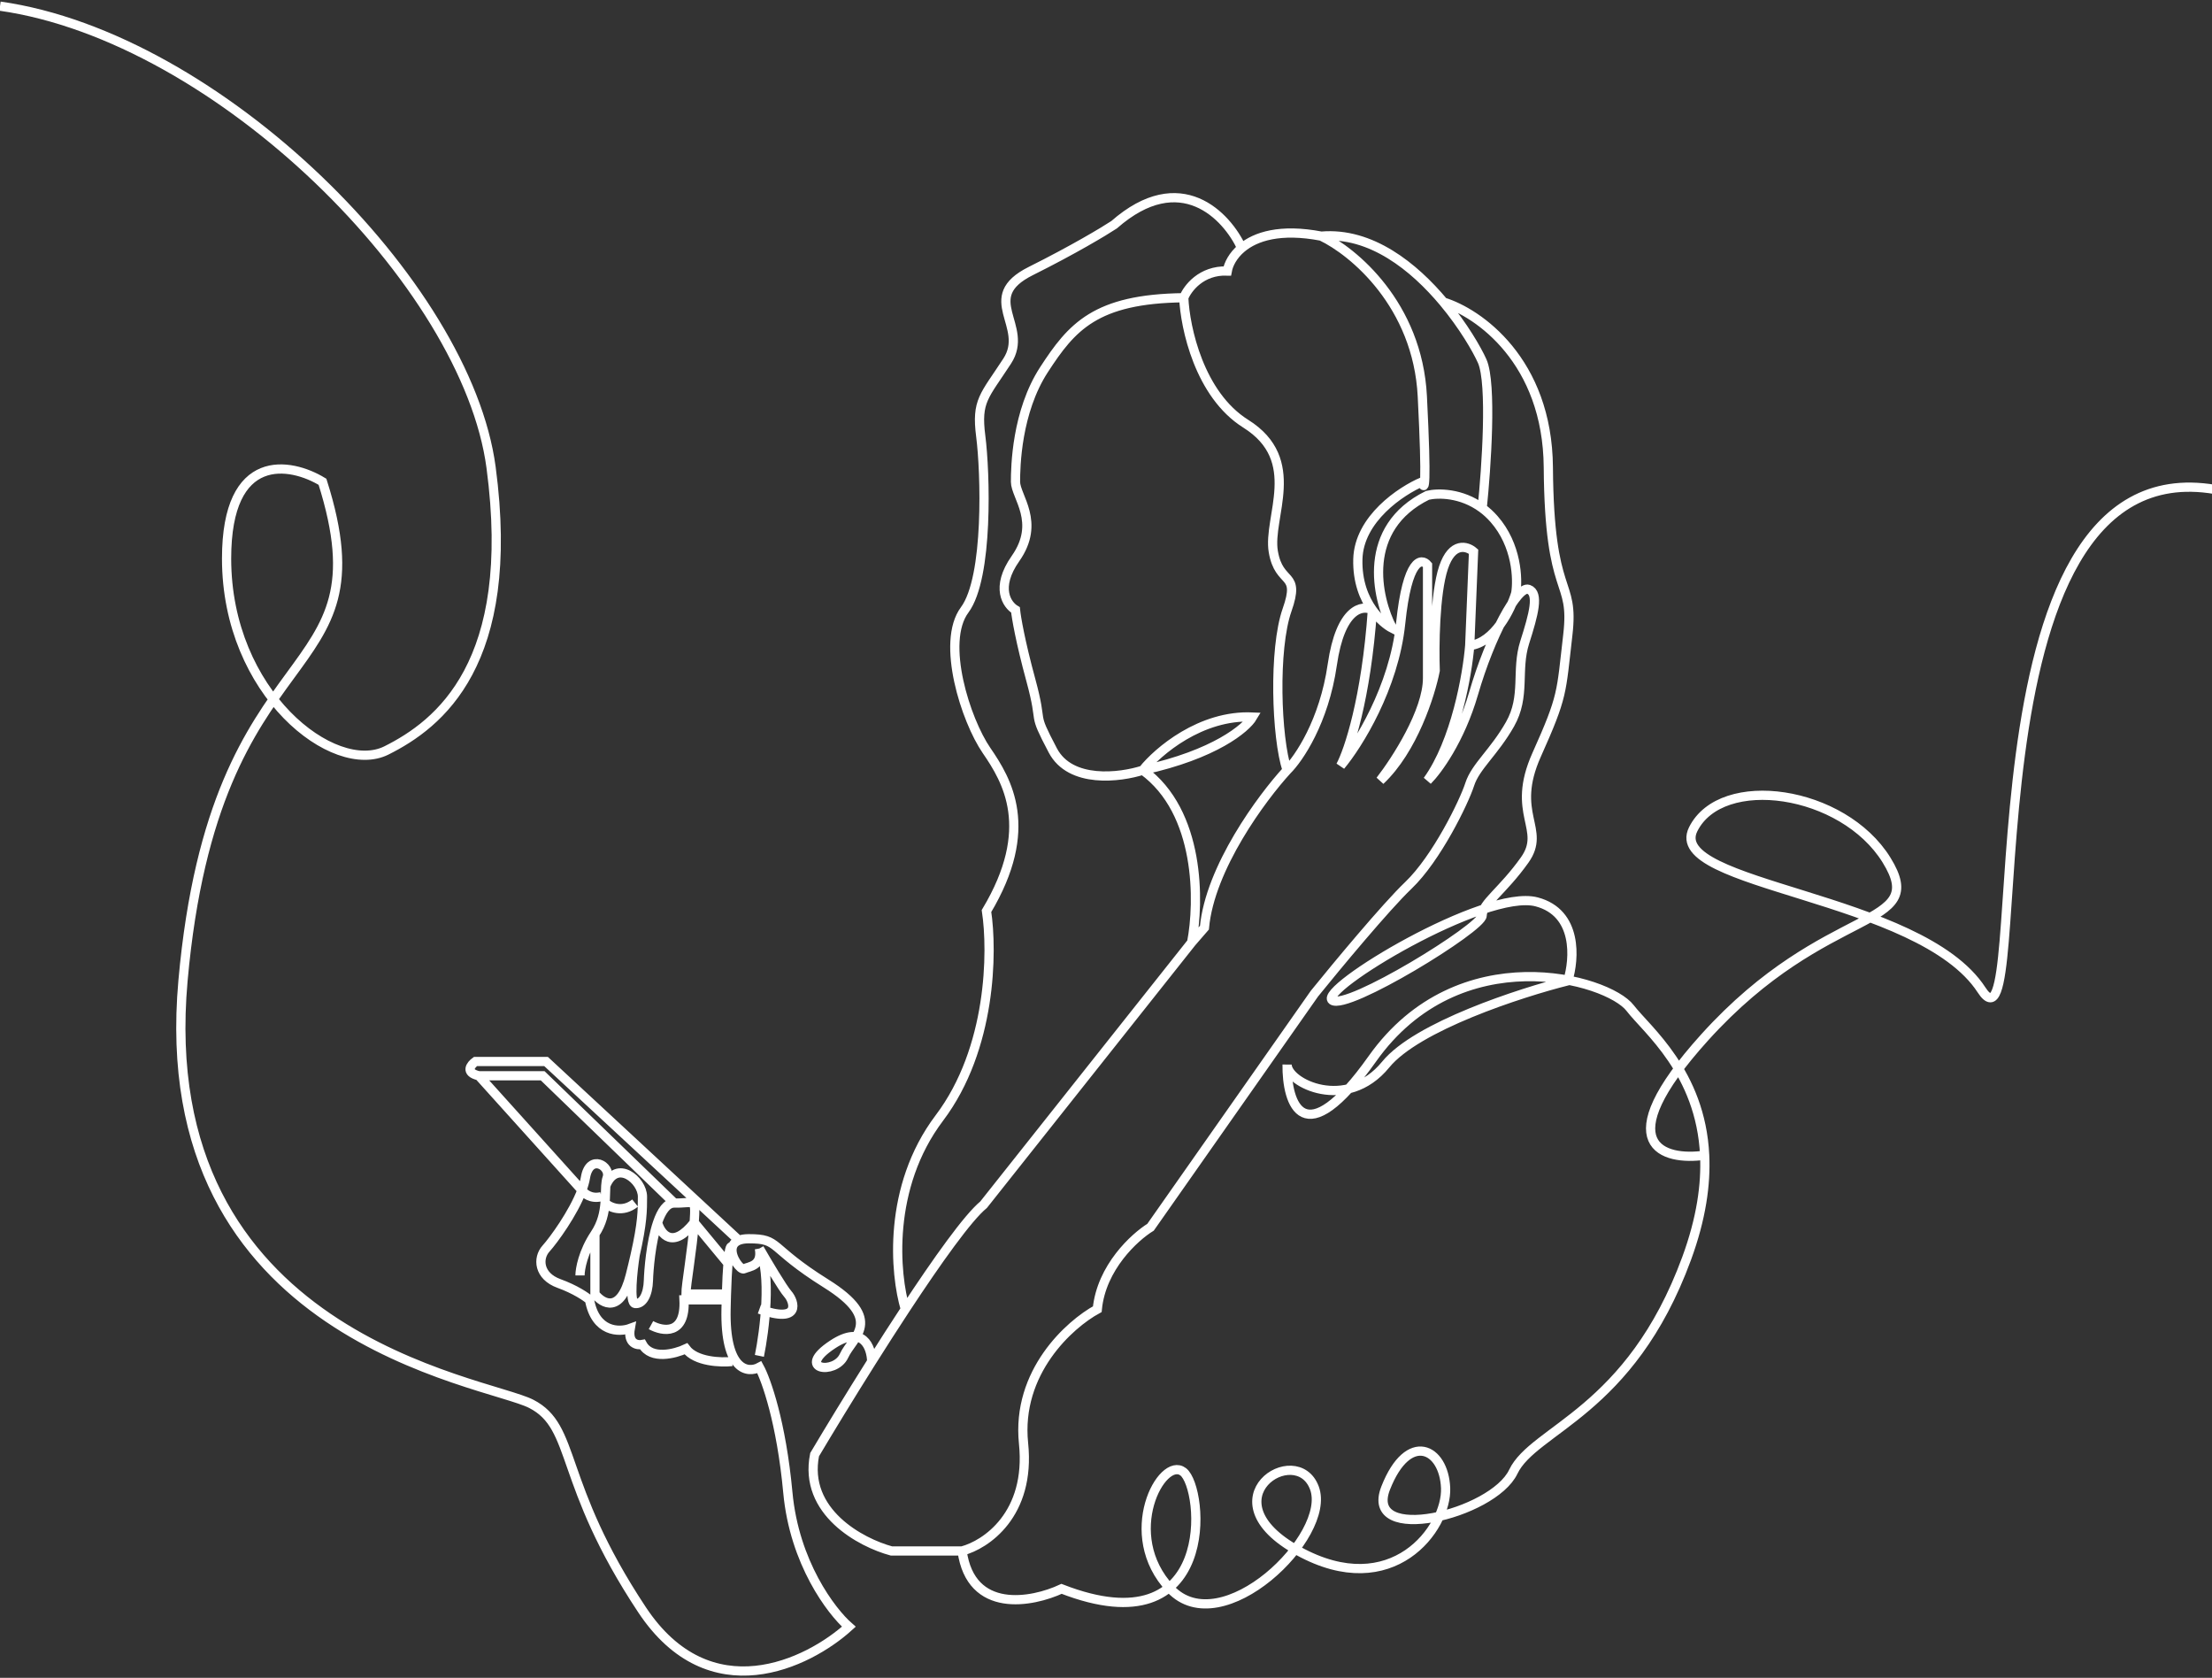 <svg width="360" height="273" viewBox="0 0 360 273" fill="none" xmlns="http://www.w3.org/2000/svg">
<rect x="0" y="0" width="360" height="273" fill="#333333" stroke="none"/>
<path d="M185.992 125.317C182.3 126.508 174.202 127.532 171.344 122.102C167.772 115.314 169.915 118.53 167.772 110.67C166.057 104.382 165.39 100.429 165.271 99.238C163.883 98.427 161.939 95.621 165.271 90.881C169.436 84.956 165.271 80.793 165.271 78.391C165.271 75.989 165.433 67.021 169.917 60.135C174.401 53.249 178.244 48.605 192.657 48.445M185.992 125.317C195.392 132.112 195.206 146.827 193.938 153.336M185.992 125.317C188.427 122.273 195.411 116.279 203.866 116.664C202.791 118.483 197.709 122.76 185.992 125.317ZM192.657 48.445C192.87 53.302 195.187 64.202 202.745 68.942C212.194 74.867 206.269 84.156 207.229 89.76C208.19 95.365 211.713 92.862 209.471 99.238C207.229 105.614 207.71 120.039 209.471 125.317M192.657 48.445C193.253 46.931 195.503 43.942 199.736 44.093C199.934 43.004 200.636 41.568 202.085 40.355M209.471 125.317C205.361 129.799 196.916 141.197 196.02 150.934L193.938 153.336M209.471 125.317C211.368 123.45 215.495 117.405 216.826 108.166C218.158 98.927 221.736 98.364 223.358 99.238M193.938 153.336L160.08 196.012C157.535 198.1 152.569 205.065 147.342 213.014M215.042 38.424C220.207 40.88 230.726 49.535 231.482 64.501C232.238 79.467 231.797 79.997 231.482 78.391C228.053 79.847 221.154 84.409 220.988 90.999C220.897 94.616 222.012 97.345 223.358 99.238M215.042 38.424C208.344 37.139 204.324 38.481 202.085 40.355M215.042 38.424C223.136 37.72 230.149 43.443 234.929 49.151M239.195 105.045C243.273 104.545 245.888 99.149 246.686 96.513C247.067 94.262 246.894 88.697 243.148 84.445C242.535 83.748 241.887 83.163 241.223 82.674M239.195 105.045L239.819 89.76C238.779 88.856 236.344 88.107 234.929 92.352C233.514 96.597 233.438 105.287 233.577 109.102C232.814 112.986 229.956 122.003 224.629 126.997C227.196 123.702 232.328 115.761 232.328 110.351C232.328 104.941 232.328 95.82 232.328 91.936C231.323 90.722 229.041 90.916 227.959 101.403C226.877 111.89 220.988 121.24 218.179 124.604C219.482 122.189 222.342 113.736 223.358 99.238M239.195 105.045C238.813 109.726 236.906 120.671 232.328 126.997C233.91 125.434 237.623 120.415 239.819 112.848C242.564 103.388 246.998 95.265 248.766 95.889C250.535 96.513 249.599 99.947 248.142 104.524C246.686 109.102 248.35 113.264 245.749 117.842C243.148 122.419 240.131 124.708 239.195 127.621C238.258 130.534 233.785 139.69 229.207 144.06C225.545 147.555 217.491 157.259 213.921 161.673L187.251 199.679C184.639 201.29 179.25 206.213 178.583 213.014C174.082 215.459 165.381 223.249 166.581 234.851C167.781 246.453 160.413 251.353 156.58 252.353M223.358 99.238C224.466 100.795 225.73 101.785 226.606 102.236C224.005 97.242 221.508 85.922 232.328 80.595C234.039 80.187 237.835 80.18 241.223 82.674M156.58 252.353H145.078C140.133 251.02 130.709 246.019 132.576 236.684C134.955 232.682 138.292 227.196 141.866 221.53M156.58 252.353C158.006 262.658 167.965 260.757 172.767 258.518C198.191 268.415 196.02 242.111 192.56 239.472C189.1 236.833 182.142 249.663 190.476 258.518C198.81 267.373 216.826 249.924 213.921 242.111C211.017 234.298 196.02 243.934 211.311 252.353C226.603 260.773 235.532 248.622 235.271 242.111C235.011 235.6 229.207 232.735 225.518 242.111C221.828 251.486 242.954 246.447 246.283 239.472C249.611 232.498 265.304 229.803 274.498 204.758C276.885 198.254 277.659 192.701 277.431 187.961M241.223 82.674C241.899 76.216 242.845 62.392 241.223 58.755C240.401 56.914 238.183 53.036 234.929 49.151M202.085 40.355C199.675 35.134 192.146 27.068 181.313 36.569C179.705 37.626 174.746 40.611 167.772 44.093C159.055 48.444 167.659 53.009 163.918 58.755C160.177 64.501 158.868 65.186 159.616 70.985C160.364 76.783 160.925 93.951 156.997 99.238C153.07 104.524 157.185 117.207 160.551 122.102C163.918 126.997 168.594 134.794 160.551 148.233C161.549 154.753 161.412 170.613 152.883 181.901C144.353 193.19 145.635 207.347 147.342 213.014M147.342 213.014C145.518 215.788 143.662 218.682 141.866 221.53M234.929 49.151C240.563 50.877 251.862 58.674 251.989 76.047C252.148 97.763 256.269 93.774 255.159 103.311C254.05 112.848 254.424 113.138 250.087 122.808C245.749 132.477 251.746 134.855 248.142 139.927C244.539 144.999 241.223 146.991 241.223 148.962C241.223 150.934 219.222 164.46 216.826 162.753C214.43 161.046 241.686 144.524 250.087 146.743C256.808 148.518 256.269 156.042 255.159 159.582C247.392 161.537 230.59 167.001 225.518 173.214C219.177 180.981 209.471 176.226 209.471 173.214C209.4 179.52 212.078 188.157 223.358 172.263C237.459 152.396 261.658 159.265 265.304 164.021C268.003 167.541 276.783 174.449 277.431 187.961M277.431 187.961C270.792 188.922 261.498 186.433 277.431 168.793C297.348 146.743 314.11 151.359 307.024 139.927C299.939 128.495 280.168 125.679 275.561 134.933C270.955 144.187 312.462 145.622 322.5 161.079C331.396 174.779 317.768 72.355 360.5 79.639M141.866 221.53C141.817 219.238 140.476 215.476 135.5 218.758C129.28 222.861 135.906 223.75 137.353 220.611C138.799 217.472 143.97 214.788 134.441 208.833C124.913 202.877 127.03 201.554 121.869 201.554C121.181 201.554 120.648 201.648 120.243 201.81M123.589 203.142C124.119 206.053 121.869 206.053 121.075 206.45C120.571 206.702 118.95 204.666 119.148 203.142M123.589 203.142C124.78 205.215 127.374 209.6 128.221 210.553C129.28 211.744 130.471 215.475 123.589 213.014M123.589 203.142C125.601 207.271 124.427 216.508 123.589 220.611M119.148 203.142C118.992 202.57 118.713 202.679 118.479 205.558M119.148 203.142C119.22 202.583 119.537 202.093 120.243 201.81M118.227 210.553H111.633C111.633 209.015 112.704 203.142 112.979 198.919M118.227 210.553C118.296 208.342 118.384 206.723 118.479 205.558M118.227 210.553C118.218 210.857 118.208 211.172 118.2 211.498M119.148 221.53C117.306 221.722 113.224 221.575 111.633 219.453C109.865 220.279 105.976 221.295 104.561 218.758C103.714 218.926 102.131 218.638 102.573 216.139C100.768 216.802 96.915 216.802 95.943 211.498C95.391 211.01 93.623 209.794 90.971 208.833C87.656 207.631 87.436 204.73 88.872 203.142C90.078 201.809 93.308 197.39 94.706 193.653M96.827 200.781C94.882 203.698 94.396 206.489 94.396 207.52M96.827 200.781V210.553C98.079 212.157 100.982 213.796 102.573 207.52C102.882 206.3 103.143 205.213 103.364 204.238M96.827 200.781C97.989 199.039 98.343 197.296 98.468 195.747M98.588 192.935C98.621 192.432 98.683 191.986 98.816 191.61C99.479 189.732 95.943 187.632 95.28 191.61C95.174 192.248 94.973 192.938 94.706 193.653M98.588 192.935C100.349 188.515 104.561 192.052 104.561 194.704C104.561 196.943 104.561 198.946 103.364 204.238M98.588 192.935C98.534 193.746 98.553 194.703 98.468 195.747M103.364 204.238C102.965 206.81 102.406 211.981 103.364 212.091C104.561 212.229 105.463 210.712 105.532 208.298C105.575 206.769 105.924 202.11 107.015 198.919M109.738 195.747C113.048 195.816 113.255 194.697 112.979 198.919M109.738 195.747C108.526 195.722 107.646 197.075 107.015 198.919M109.738 195.747L88.319 175.036H77.933M112.979 198.919C109.449 203.388 107.532 200.781 107.015 198.919M112.979 198.919L118.479 205.558M105.945 215.608C107.853 216.658 111.6 217.306 111.324 211.498H118.2M98.468 195.747C99.24 196.437 101.299 197.402 103.364 195.747M94.706 193.653C95.05 194.184 96.167 195.138 97.877 194.704M94.706 193.653L77.933 175.036M120.243 201.81L88.872 172.716H77.381C76.608 173.269 75.635 174.506 77.933 175.036M118.2 211.498C118.187 211.978 118.175 212.483 118.163 213.014C117.952 223.03 121.692 223.487 123.589 222.464C124.692 224.493 127.162 231.41 128.221 242.844C129.28 254.278 135.279 262.166 138.147 264.68C131.522 270.687 115.516 278.546 104.49 261.922C90.708 241.143 93.889 232.238 86.467 228.421C79.046 224.605 24.578 217.761 29.781 159.582C34.984 101.403 63.365 112.689 52.486 78.391C47.282 75.232 36.876 73.308 36.876 90.881C36.876 112.848 54.378 126.363 62.892 122.102C71.407 117.842 84.178 108.001 79.921 76.047C75.938 46.15 35.515 6.039 0 1" stroke="white" stroke-width="1.5"/>
</svg>
